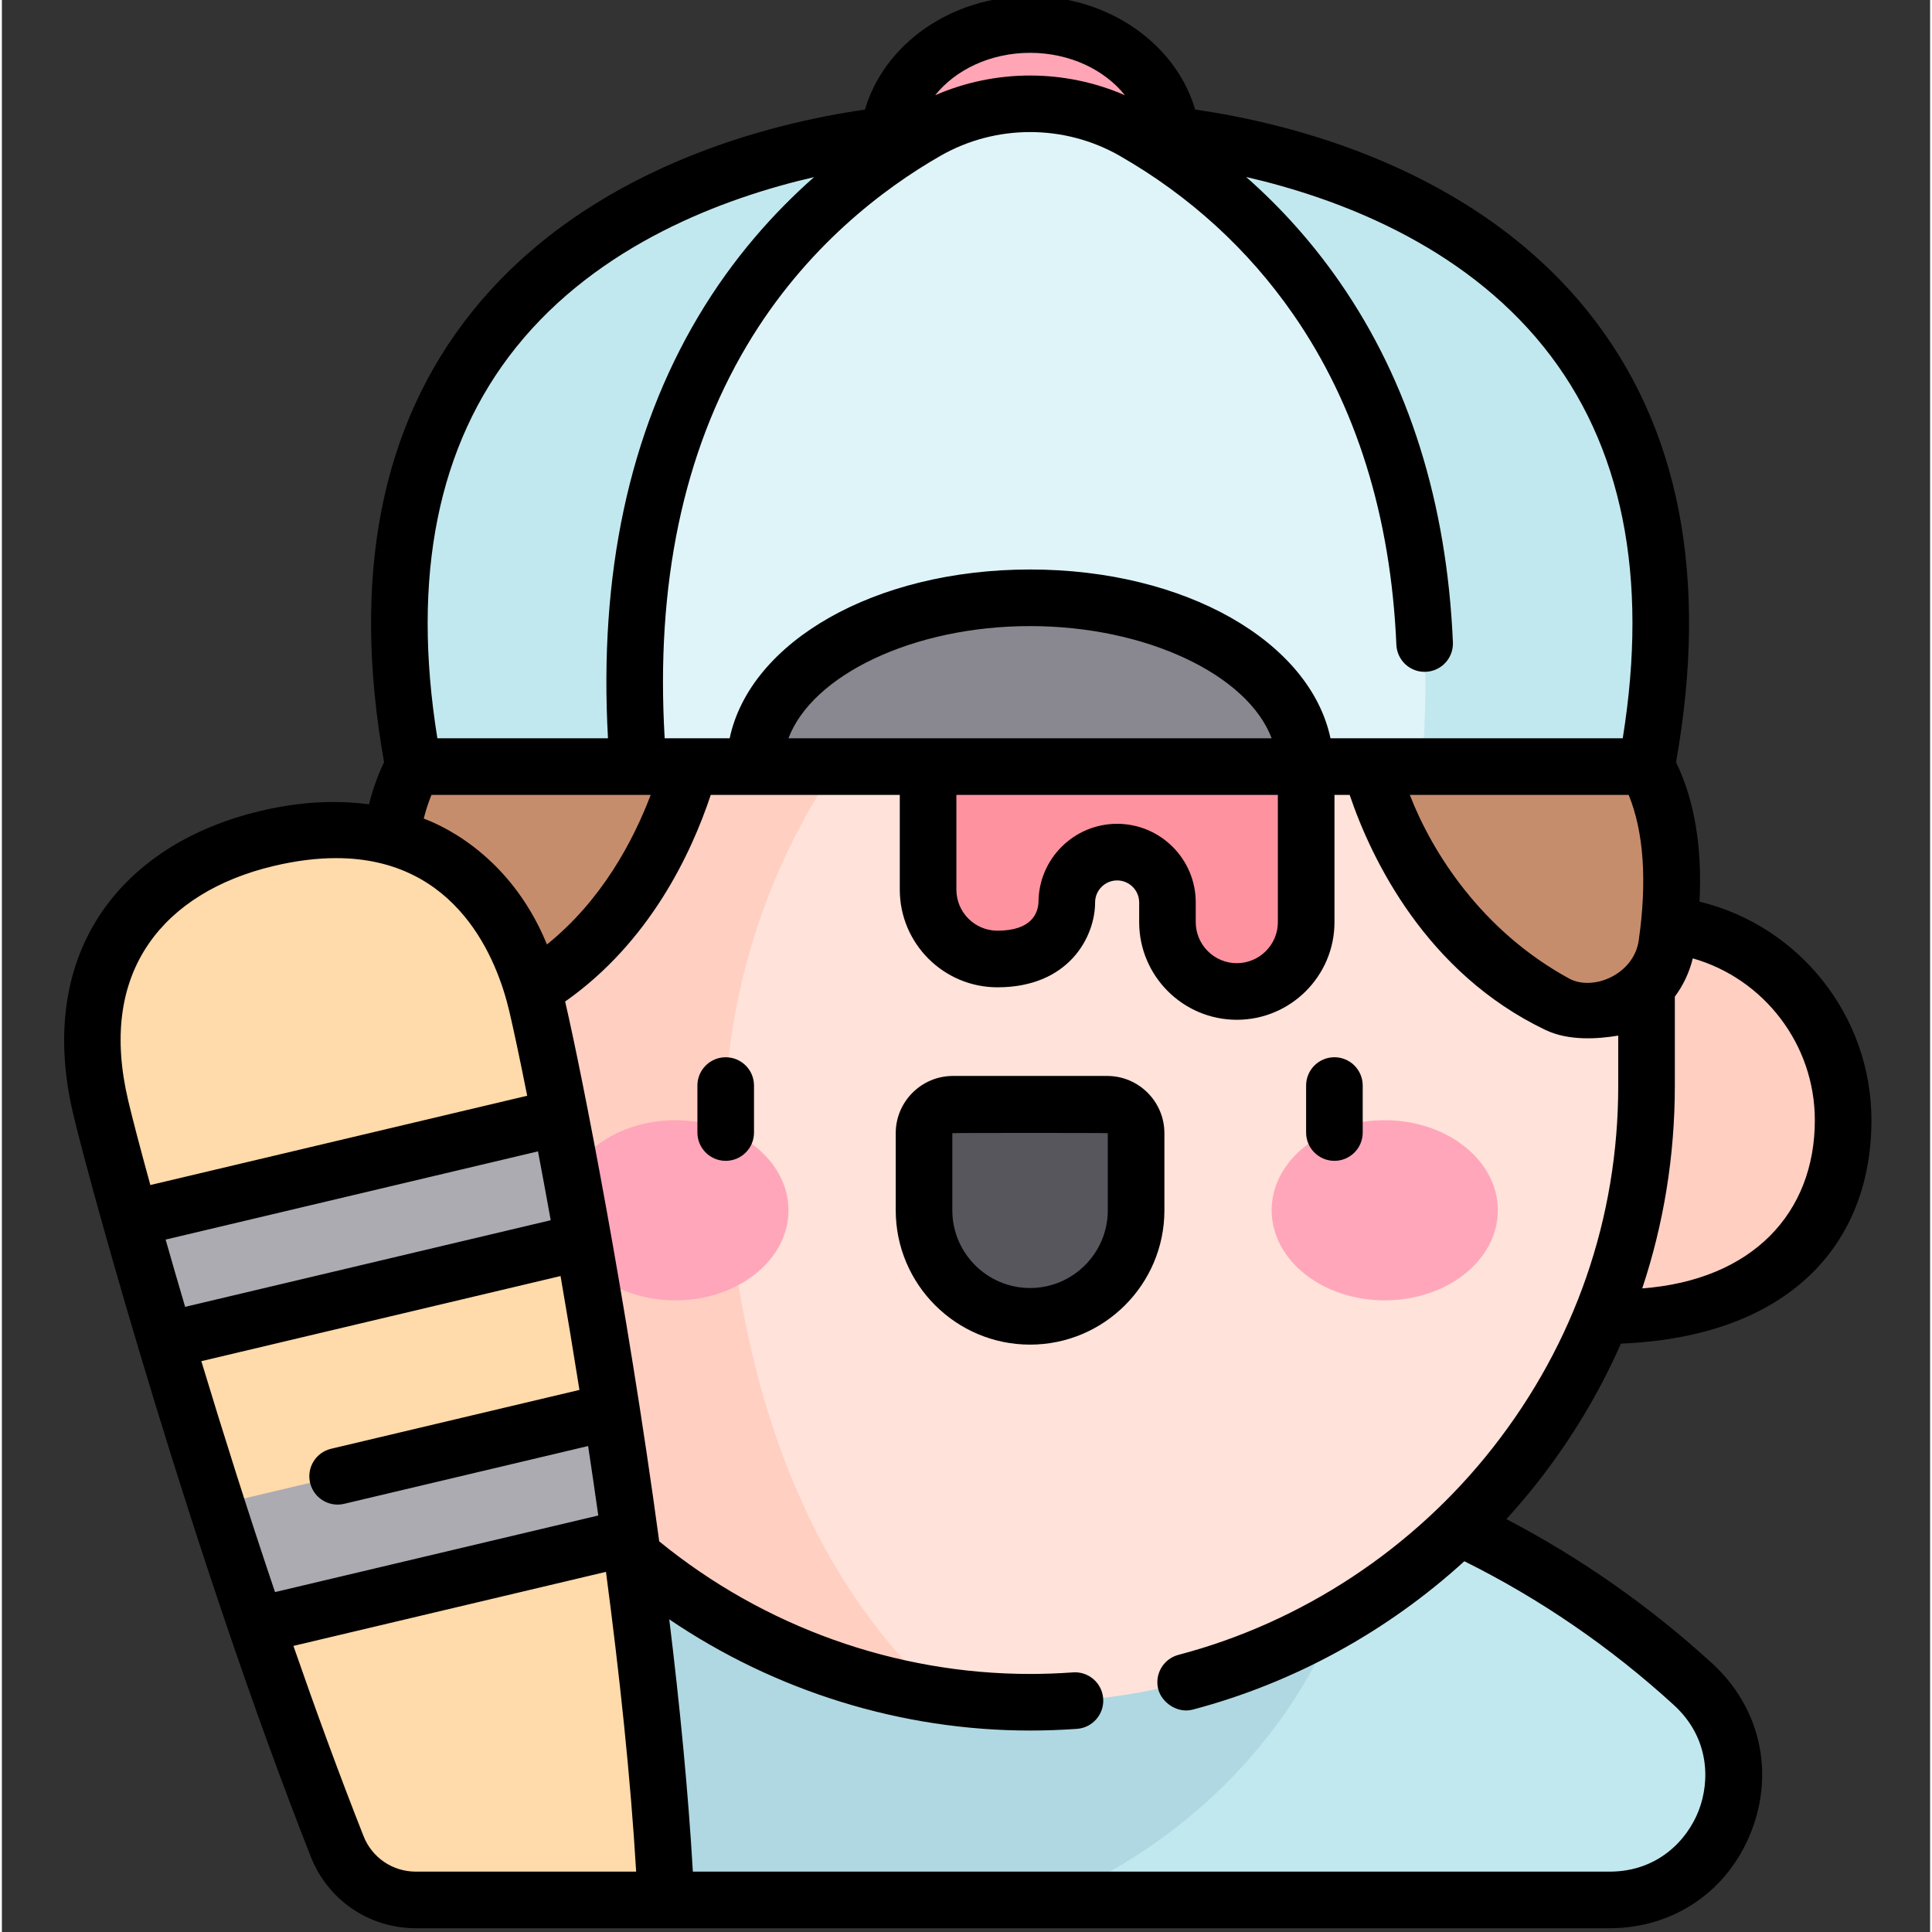 <svg height="511pt" viewBox="-16 1 511 511.999" width="511pt" xmlns="http://www.w3.org/2000/svg"><rect x="-16" y="1" width="511" height="511.999" fill="#333333" stroke="none"/><path d="m102.918 504.5h307.117c30.055 0 44.289-36.938 22.094-57.203-35.242-32.184-92.129-65.973-175.652-65.973-83.523 0-140.414 33.789-175.656 65.973-22.191 20.266-7.957 57.203 22.098 57.203zm0 0" fill="#c2e8ef"/><path d="m256.477 381.324c-83.523 0-140.41 33.789-175.652 65.973-22.195 20.266-7.961 57.203 22.094 57.203h159.496c58.602-25.078 74.719-73.836 74.719-73.836v-37.68c-23.539-7.211-50.336-11.66-80.656-11.66zm0 0" fill="#afd8e2"/><path d="m294.168 40.113c0-18.012-16.875-32.613-37.691-32.613-20.816 0-37.691 14.602-37.691 32.613s16.875 32.613 37.691 32.613c20.816 0 37.691-14.602 37.691-32.613zm0 0" fill="#ffa5b5"/><path d="m145.211 297.867c0 28.773-23.328 52.102-52.102 52.102-28.777 0-52.105-23.328-52.105-52.102 0-28.777 23.328-52.105 52.105-52.105 28.773 0 52.102 23.328 52.102 52.105zm0 0" fill="#ffaea1"/><path d="m471.949 297.867c0 28.773-23.328 52.102-52.102 52.102-28.777 0-52.105-23.328-52.105-52.102 0-28.777 23.328-52.105 52.105-52.105 28.773 0 52.102 23.328 52.102 52.105zm0 0" fill="#ffcfc2"/><path d="m256.477 452.109c-89.852 0-163.367-73.516-163.367-163.367v-84.785c0-89.852 73.516-163.367 163.367-163.367 89.852 0 163.371 73.516 163.371 163.367v84.785c0 89.852-73.52 163.367-163.371 163.367zm0 0" fill="#ffe2d9"/><path d="m256.477 40.59c-89.852 0-163.367 73.516-163.367 163.367v84.785c0 81.652 60.719 149.816 139.227 161.578-39.621-36.477-53.258-90.684-56.453-137.945-3.199-47.324 13.223-94.105 45.633-128.742 43.348-46.332 60.336-112.785 65.746-140.113-9.969-1.922-20.277-2.93-30.785-2.93zm0 0" fill="#ffcfc2"/><path d="m229.453 181.789v54.973c0 10.109 8.27 18.379 18.379 18.379 18.379 0 18.379-14.984 18.379-14.984 0-7.336 6.004-13.34 13.34-13.34 7.336 0 13.336 6.004 13.336 13.34v5.211c0 10.109 8.273 18.383 18.379 18.383 10.109 0 18.383-8.273 18.383-18.383v-63.578zm0 0" fill="#ff929f"/><path d="m256.477 349.836c-15.52 0-28.098-12.582-28.098-28.102v-20.43c0-4.234 3.434-7.668 7.668-7.668h40.859c4.238 0 7.672 3.434 7.672 7.668v20.43c-.004 15.52-12.582 28.102-28.102 28.102zm0 0" fill="#57565c"/><path d="m192.453 321.734c0-13.184-13.418-23.867-29.973-23.867-16.551 0-29.973 10.684-29.973 23.867s13.422 23.871 29.973 23.871c16.555 0 29.973-10.688 29.973-23.871zm0 0" fill="#ffa6bb"/><path d="m380.445 321.734c0-13.184-13.418-23.867-29.973-23.867-16.555 0-29.973 10.684-29.973 23.867s13.418 23.871 29.973 23.871c16.555 0 29.973-10.688 29.973-23.871zm0 0" fill="#ffa6bb"/><path d="m168.32 195.738s-8.387 51.621-51.57 71.59c-12.438 5.754-26.965-2.266-28.992-15.816-2.152-14.387-2.543-32.945 5.352-47.359 0-.195 75.211-8.414 75.211-8.414zm0 0" fill="#c68d6d"/><path d="m344.633 195.543s8.387 51.625 51.57 71.594c12.438 5.75 26.965-2.27 28.992-15.82 2.156-14.387 2.543-32.75-5.348-47.164zm0 0" fill="#c68d6d"/><path d="m228.598 36.016s-166.172 5.156-135.488 168.137h104.039zm0 0" fill="#c2e8ef"/><path d="m284.332 36s166.199 5.172 135.516 168.152h-103.746zm0 0" fill="#c2e8ef"/><path d="m228.961 35.805c-33.594 19.27-84.965 65.844-76.297 168.348h207.625c8.672-102.504-42.699-149.078-76.297-168.348-17.047-9.777-37.984-9.777-55.031 0zm0 0" fill="#def4f9"/><path d="m183.559 204.152h145.836c0-24.703-32.645-44.727-72.918-44.727-40.27 0-72.918 20.023-72.918 44.727zm0 0" fill="#898890"/><path d="m159.996 504.5c-4.141-87.871-28.223-211.875-34.273-237.414-9.391-39.637-39.504-51.453-71.41-43.895-31.902 7.559-53.516 31.633-44.125 71.266 5.297 22.359 32.109 118.371 62.672 195.875 3.375 8.562 11.66 14.168 20.863 14.168zm0 0" fill="#ffdaaa"/><path d="m131.973 297.016-113.938 26.996c2.625 9.375 5.77 20.289 9.34 32.25l110.719-26.234c-2.176-12.293-4.262-23.453-6.121-33.012zm0 0" fill="#acabb1"/><path d="m51.469 431.789 98.98-23.449c-1.547-11.301-3.191-22.477-4.875-33.309l-104.695 24.805c3.359 10.438 6.902 21.16 10.59 31.953zm0 0" fill="#acabb1"/><path d="m337.133 308.633c4.145 0 7.5-3.359 7.5-7.5v-12.453c0-4.141-3.355-7.5-7.5-7.5-4.141 0-7.5 3.359-7.5 7.5v12.453c0 4.141 3.359 7.5 7.5 7.5zm0 0"/><path d="m175.82 281.184c-4.145 0-7.5 3.355-7.5 7.5v12.449c0 4.141 3.355 7.5 7.5 7.5 4.145 0 7.5-3.359 7.5-7.5v-12.449c0-4.145-3.355-7.5-7.5-7.5zm0 0"/><path d="m292.078 301.305c0-8.363-6.805-15.168-15.172-15.168h-40.859c-8.363 0-15.168 6.805-15.168 15.168v20.43c0 19.633 15.969 35.602 35.598 35.602 19.629 0 35.602-15.969 35.602-35.602zm-15 20.43c0 11.359-9.242 20.602-20.602 20.602-11.359 0-20.598-9.242-20.598-20.602v-20.43c0-.094 41.199-.094 41.199 0zm0 0"/><path d="m413.066 357.07c44.57-1.824 66.383-26.34 66.383-59.203 0-27.707-19.184-51.551-45.562-57.922.75-14.434-1.32-26.824-6.215-36.961 8.723-49.078.871-89.254-23.371-119.43-30.727-38.246-79.254-49.957-104.074-53.516-5.051-17.258-22.75-30.039-43.75-30.039-21.004 0-38.707 12.785-43.75 30.047-24.812 3.555-73.344 15.254-104.074 53.504-24.246 30.176-32.094 70.352-23.371 119.434-1.656 3.438-2.984 7.18-3.996 11.172-8.965-1.211-18.629-.652-28.699 1.738-18.473 4.375-32.992 13.59-41.996 26.645-9.938 14.41-12.598 32.965-7.699 53.648 4.863 20.527 31.859 117.949 62.992 196.895 4.531 11.492 15.457 18.918 27.836 18.918h316.316c17.043 0 31.453-9.859 37.609-25.734 6.176-15.922 2.168-32.977-10.457-44.508-16.562-15.125-34.852-27.93-54.477-38.172 2.859-3.137 5.613-6.375 8.238-9.723 9.004-11.477 16.398-23.812 22.117-36.793zm2.047-145.418c4.051 9.895 4.879 23.09 2.668 38.555-1.301 9.078-12.152 13.543-18.43 10.121-23.242-12.668-36.367-33.512-42.234-48.676zm49.336 86.215c0 24.594-16.543 42.359-45.742 44.574 5.703-17.129 8.641-35.172 8.641-53.699v-23.625c2.23-2.992 3.852-6.422 4.758-10.141 18.828 5.367 32.344 22.77 32.344 42.891zm-71.84-204.918c20.812 25.91 27.848 60.773 20.934 103.703h-77.449c-5.445-25.609-38.453-44.73-79.617-44.73-41.164 0-74.168 19.121-79.613 44.73h-17.219c-2.41-40.688 4.902-75.664 21.77-104.059 15.543-26.164 36.465-41.785 51.281-50.281 14.668-8.414 32.895-8.418 47.566 0 18.551 10.641 34.02 24.777 45.977 42.023 16.652 24.023 25.844 53.477 27.312 87.531.176 4.137 3.668 7.367 7.816 7.168 4.137-.18 7.348-3.676 7.168-7.816-1.594-36.93-11.676-69.039-29.973-95.43-7.16-10.332-15.469-19.645-24.824-27.887 23.875 5.496 56.953 17.766 78.871 45.047zm-113.059 126.367c-11.457 0-20.781 9.293-20.84 20.734-.125 2.852-1.715 7.59-10.879 7.59-6 0-10.879-4.879-10.879-10.879v-25.109h85.195v33.715c0 6-4.883 10.883-10.879 10.883-6 0-10.883-4.883-10.883-10.883v-5.211c0-11.492-9.348-20.84-20.836-20.84zm-87.098-22.664c6.293-16.73 33.062-29.73 64.023-29.73 30.965 0 57.73 13 64.023 29.73zm64.023-181.652c10.488 0 19.742 4.473 25.156 11.246-15.992-6.973-34.32-6.973-50.312-.004 5.414-6.77 14.668-11.242 25.156-11.242zm-136.191 78.02c21.875-27.273 55.039-39.566 78.953-45.082-10.641 9.383-21.527 21.52-30.723 36.996-18.301 30.812-26.32 68.363-23.891 111.719h-45.215c-6.906-42.891.105-77.73 20.875-103.633zm-22.441 118.633h58.098c-4.676 12.309-13.027 27.992-27.492 39.633-10.355-25.32-30.5-32.5-32.652-33.359.562-2.215 1.242-4.312 2.047-6.273zm-32.164 182.309c.816 3.449 3.895 5.773 7.293 5.773.574 0 1.156-.066 1.734-.207l64.652-15.316c.918 6.062 1.816 12.211 2.691 18.41l-85.668 20.297c-7.238-21.465-13.855-42.445-19.523-61.195l95.195-22.559c1.652 9.555 3.34 19.68 5.004 30.18l-65.809 15.59c-4.031.957-6.523 4.996-5.57 9.027zm-33.117-46.637c-1.867-6.324-3.594-12.293-5.168-17.824l98.68-23.379c1.074 5.66 2.203 11.777 3.371 18.25zm-9.621-96.27c6.859-9.949 18.305-17.059 33.102-20.566 6.062-1.434 11.551-2.078 16.523-2.078 32.383 0 42.754 27.297 45.859 40.402 1.09 4.605 2.762 12.395 4.785 22.57l-99.867 23.664c-2.824-10.262-4.836-18.008-5.855-22.32-3.949-16.672-2.117-30.695 5.453-41.672zm70.781 245.945c-6.18 0-11.629-3.695-13.883-9.418-6.43-16.297-12.676-33.383-18.582-50.402l82.832-19.625c3.586 27.129 6.531 54.617 8 79.445zm339.941-16.16c-3.031 7.812-10.832 16.16-23.629 16.16h-242.922c-1.219-21.141-3.457-43.984-6.25-66.859 28.156 19.09 61.551 29.469 95.613 29.469 4.145 0 8.332-.152 12.449-.449 4.129-.301 7.234-3.895 6.934-8.023-.301-4.133-3.887-7.246-8.023-6.938-3.754.273-7.578.414-11.359.414-35.656 0-70.52-12.477-98.277-35.137-8.637-63.785-20.453-123.805-24.93-143.062 22.27-15.656 33.348-38.977 38.59-54.762h50.094v25.109c0 14.273 11.609 25.883 25.879 25.883 18.988 0 25.879-13.449 25.879-22.488 0-3.219 2.621-5.836 5.84-5.836s5.84 2.617 5.84 5.836v5.215c0 14.27 11.609 25.879 25.879 25.879s25.879-11.609 25.879-25.879v-33.719h4.027c5.762 17.078 20.301 47.188 51.879 62.293 6.156 2.945 13.809 2.406 19.293 1.5v13.297c0 35.027-11.48 68.176-33.199 95.867-21.059 26.852-50.656 46.363-83.34 54.941-4.008 1.055-6.402 5.152-5.352 9.16.887 3.367 4.945 6.465 9.16 5.348 26.676-7.051 51.492-20.656 71.945-39.316 20.074 9.973 38.73 22.77 55.512 38.094 9.5 8.676 9.633 20.156 6.59 28.004zm0 0"/></svg>